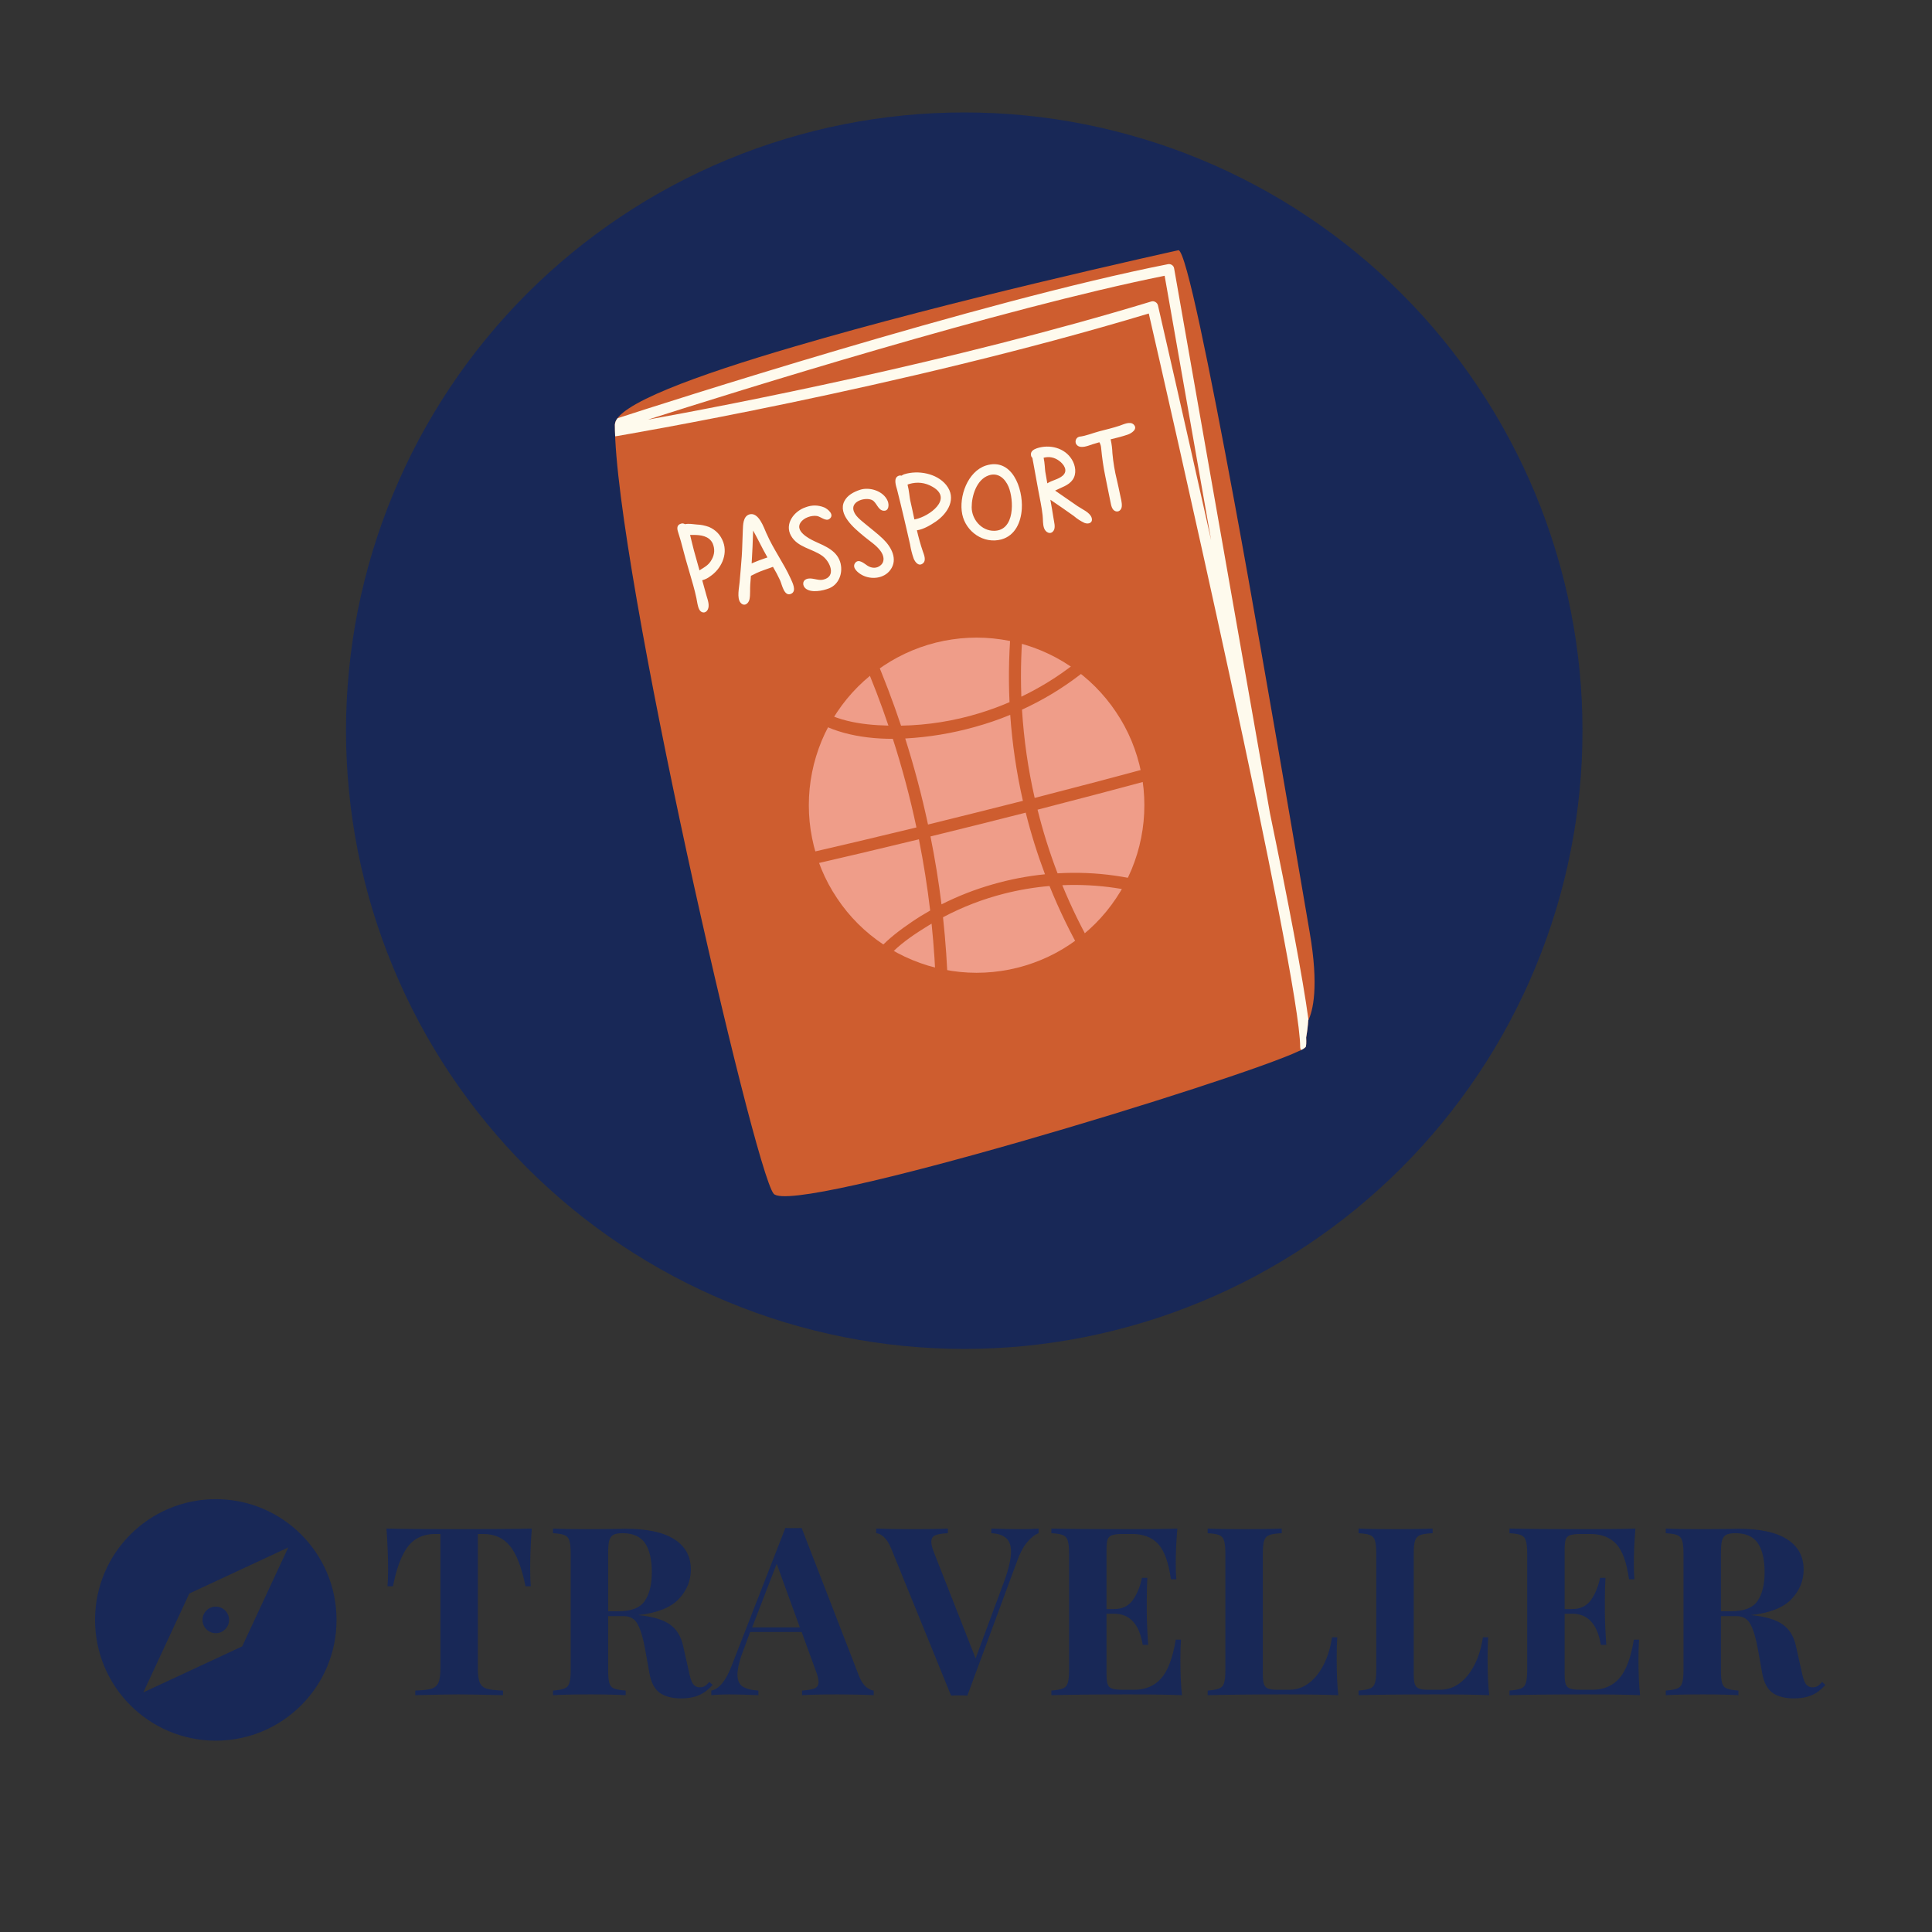<?xml version="1.0" encoding="UTF-8"?><svg xmlns="http://www.w3.org/2000/svg" xmlns:xlink="http://www.w3.org/1999/xlink" width="150" zoomAndPan="magnify" viewBox="0 0 150 150" height="150" preserveAspectRatio="xMidYMid meet" version="1.0"><rect x="0" y="0" width="150" height="150" fill="#333333" stroke="none"/><defs><g><g id="glyph-0-0"/><g id="glyph-0-1"><path d="M 11.734 -12.938 C 11.648 -11.781 11.609 -10.742 11.609 -9.828 C 11.609 -9.254 11.625 -8.797 11.656 -8.453 L 11.25 -8.453 C 10.945 -9.941 10.539 -10.988 10.031 -11.594 C 9.531 -12.207 8.844 -12.516 7.969 -12.516 L 7.547 -12.516 L 7.547 -2.078 C 7.547 -1.566 7.598 -1.195 7.703 -0.969 C 7.805 -0.738 7.988 -0.582 8.25 -0.5 C 8.508 -0.426 8.926 -0.379 9.5 -0.359 L 9.5 0 C 7.969 -0.039 6.812 -0.062 6.031 -0.062 C 5.258 -0.062 4.145 -0.039 2.688 0 L 2.688 -0.359 C 3.258 -0.379 3.676 -0.426 3.938 -0.5 C 4.195 -0.582 4.379 -0.738 4.484 -0.969 C 4.586 -1.195 4.641 -1.566 4.641 -2.078 L 4.641 -12.516 L 4.234 -12.516 C 3.648 -12.516 3.156 -12.383 2.75 -12.125 C 2.344 -11.875 1.992 -11.453 1.703 -10.859 C 1.41 -10.273 1.16 -9.473 0.953 -8.453 L 0.531 -8.453 C 0.562 -8.797 0.578 -9.254 0.578 -9.828 C 0.578 -10.742 0.535 -11.781 0.453 -12.938 C 1.566 -12.906 3.453 -12.891 6.109 -12.891 C 8.766 -12.891 10.641 -12.906 11.734 -12.938 Z M 11.734 -12.938 "/></g><g id="glyph-0-2"><path d="M 13.016 -0.797 C 12.68 -0.422 12.328 -0.156 11.953 0 C 11.578 0.164 11.117 0.25 10.578 0.25 C 9.879 0.25 9.32 0.102 8.906 -0.188 C 8.5 -0.488 8.234 -1 8.109 -1.719 L 7.781 -3.547 C 7.625 -4.43 7.43 -5.082 7.203 -5.5 C 6.984 -5.926 6.613 -6.141 6.094 -6.141 L 4.906 -6.141 L 4.906 -1.938 C 4.906 -1.477 4.938 -1.145 5 -0.938 C 5.062 -0.727 5.188 -0.586 5.375 -0.516 C 5.562 -0.441 5.859 -0.391 6.266 -0.359 L 6.266 0 C 5.609 -0.039 4.691 -0.062 3.516 -0.062 C 2.203 -0.062 1.238 -0.039 0.625 0 L 0.625 -0.359 C 1.02 -0.391 1.312 -0.441 1.5 -0.516 C 1.695 -0.586 1.828 -0.727 1.891 -0.938 C 1.961 -1.145 2 -1.477 2 -1.938 L 2 -11 C 2 -11.469 1.961 -11.805 1.891 -12.016 C 1.828 -12.223 1.695 -12.363 1.5 -12.438 C 1.312 -12.508 1.02 -12.555 0.625 -12.578 L 0.625 -12.938 C 1.238 -12.906 2.164 -12.891 3.406 -12.891 L 5.422 -12.906 C 5.672 -12.914 5.953 -12.922 6.266 -12.922 C 7.953 -12.922 9.219 -12.645 10.062 -12.094 C 10.906 -11.551 11.328 -10.77 11.328 -9.75 C 11.328 -8.883 11.008 -8.117 10.375 -7.453 C 9.75 -6.797 8.703 -6.383 7.234 -6.219 C 8.336 -6.113 9.156 -5.875 9.688 -5.5 C 10.227 -5.125 10.578 -4.555 10.734 -3.797 L 11.156 -1.922 C 11.25 -1.43 11.359 -1.086 11.484 -0.891 C 11.617 -0.703 11.801 -0.609 12.031 -0.609 C 12.176 -0.617 12.301 -0.648 12.406 -0.703 C 12.508 -0.766 12.629 -0.875 12.766 -1.031 Z M 6.031 -12.578 C 5.707 -12.578 5.469 -12.535 5.312 -12.453 C 5.156 -12.367 5.047 -12.211 4.984 -11.984 C 4.93 -11.766 4.906 -11.438 4.906 -11 L 4.906 -6.516 L 5.688 -6.516 C 6.688 -6.516 7.367 -6.773 7.734 -7.297 C 8.109 -7.828 8.297 -8.578 8.297 -9.547 C 8.297 -10.547 8.117 -11.301 7.766 -11.812 C 7.41 -12.32 6.832 -12.578 6.031 -12.578 Z M 6.031 -12.578 "/></g><g id="glyph-0-3"><path d="M 11.172 -1.531 C 11.328 -1.133 11.508 -0.844 11.719 -0.656 C 11.926 -0.477 12.129 -0.379 12.328 -0.359 L 12.328 0 C 11.586 -0.039 10.66 -0.062 9.547 -0.062 C 8.297 -0.062 7.367 -0.039 6.766 0 L 6.766 -0.359 C 7.223 -0.391 7.551 -0.445 7.75 -0.531 C 7.945 -0.625 8.047 -0.789 8.047 -1.031 C 8.047 -1.25 7.973 -1.539 7.828 -1.906 L 6.734 -4.906 L 2.734 -4.906 L 2.266 -3.641 C 1.922 -2.766 1.75 -2.086 1.75 -1.609 C 1.75 -1.16 1.883 -0.848 2.156 -0.672 C 2.438 -0.492 2.844 -0.391 3.375 -0.359 L 3.375 0 C 2.551 -0.039 1.797 -0.062 1.109 -0.062 C 0.555 -0.062 0.094 -0.039 -0.281 0 L -0.281 -0.359 C 0.32 -0.473 0.848 -1.113 1.297 -2.281 L 5.469 -12.984 C 5.602 -12.973 5.816 -12.969 6.109 -12.969 C 6.398 -12.969 6.609 -12.973 6.734 -12.984 Z M 6.594 -5.266 L 4.797 -10.203 L 2.891 -5.266 Z M 6.594 -5.266 "/></g><g id="glyph-0-4"><path d="M 11 -12.891 C 11.562 -12.891 12.023 -12.906 12.391 -12.938 L 12.391 -12.578 C 12.086 -12.461 11.789 -12.227 11.5 -11.875 C 11.207 -11.531 10.945 -11.039 10.719 -10.406 L 6.859 0.031 C 6.723 0.02 6.508 0.016 6.219 0.016 C 5.938 0.016 5.727 0.02 5.594 0.031 L 0.938 -11.406 C 0.77 -11.812 0.582 -12.102 0.375 -12.281 C 0.176 -12.469 -0.02 -12.566 -0.219 -12.578 L -0.219 -12.938 C 0.508 -12.906 1.438 -12.891 2.562 -12.891 C 3.812 -12.891 4.738 -12.906 5.344 -12.938 L 5.344 -12.578 C 4.875 -12.555 4.539 -12.5 4.344 -12.406 C 4.156 -12.32 4.062 -12.156 4.062 -11.906 C 4.062 -11.695 4.133 -11.41 4.281 -11.047 L 7.5 -2.859 L 9.75 -8.922 C 10.082 -9.859 10.25 -10.602 10.25 -11.156 C 10.25 -11.633 10.117 -11.984 9.859 -12.203 C 9.598 -12.43 9.219 -12.555 8.719 -12.578 L 8.719 -12.938 C 9.551 -12.906 10.312 -12.891 11 -12.891 Z M 11 -12.891 "/></g><g id="glyph-0-5"><path d="M 10.641 -2.781 C 10.641 -1.656 10.68 -0.727 10.766 0 C 9.941 -0.039 8.547 -0.062 6.578 -0.062 C 3.922 -0.062 1.938 -0.039 0.625 0 L 0.625 -0.359 C 1.02 -0.391 1.312 -0.441 1.5 -0.516 C 1.695 -0.586 1.828 -0.727 1.891 -0.938 C 1.961 -1.145 2 -1.477 2 -1.938 L 2 -11 C 2 -11.469 1.961 -11.805 1.891 -12.016 C 1.828 -12.223 1.695 -12.363 1.5 -12.438 C 1.312 -12.508 1.02 -12.555 0.625 -12.578 L 0.625 -12.938 C 1.938 -12.906 3.922 -12.891 6.578 -12.891 C 8.367 -12.891 9.645 -12.906 10.406 -12.938 C 10.32 -11.926 10.281 -11.023 10.281 -10.234 C 10.281 -9.703 10.297 -9.289 10.328 -9 L 9.906 -9 C 9.727 -10.301 9.398 -11.211 8.922 -11.734 C 8.441 -12.254 7.77 -12.516 6.906 -12.516 L 6.156 -12.516 C 5.781 -12.516 5.504 -12.484 5.328 -12.422 C 5.16 -12.367 5.047 -12.254 4.984 -12.078 C 4.93 -11.898 4.906 -11.613 4.906 -11.219 L 4.906 -6.688 L 5.484 -6.688 C 6.129 -6.688 6.617 -6.922 6.953 -7.391 C 7.285 -7.867 7.52 -8.441 7.656 -9.109 L 8.078 -9.109 C 8.047 -8.598 8.031 -8.023 8.031 -7.391 L 8.031 -6.516 C 8.031 -5.891 8.066 -5.02 8.141 -3.906 L 7.719 -3.906 C 7.457 -5.52 6.711 -6.328 5.484 -6.328 L 4.906 -6.328 L 4.906 -1.719 C 4.906 -1.332 4.93 -1.051 4.984 -0.875 C 5.047 -0.695 5.16 -0.578 5.328 -0.516 C 5.504 -0.453 5.781 -0.422 6.156 -0.422 L 7.062 -0.422 C 7.926 -0.422 8.617 -0.711 9.141 -1.297 C 9.672 -1.891 10.051 -2.895 10.281 -4.312 L 10.688 -4.312 C 10.656 -3.914 10.641 -3.406 10.641 -2.781 Z M 10.641 -2.781 "/></g><g id="glyph-0-6"><path d="M 6.375 -12.578 C 5.938 -12.555 5.617 -12.508 5.422 -12.438 C 5.223 -12.363 5.086 -12.223 5.016 -12.016 C 4.941 -11.805 4.906 -11.469 4.906 -11 L 4.906 -1.719 C 4.906 -1.332 4.93 -1.051 4.984 -0.875 C 5.047 -0.695 5.156 -0.578 5.312 -0.516 C 5.469 -0.453 5.711 -0.422 6.047 -0.422 L 6.953 -0.422 C 7.773 -0.422 8.488 -0.789 9.094 -1.531 C 9.695 -2.281 10.094 -3.27 10.281 -4.5 L 10.688 -4.5 C 10.656 -4.082 10.641 -3.547 10.641 -2.891 C 10.641 -1.723 10.68 -0.758 10.766 0 C 9.941 -0.039 8.547 -0.062 6.578 -0.062 C 3.922 -0.062 1.938 -0.039 0.625 0 L 0.625 -0.359 C 1.02 -0.391 1.312 -0.441 1.5 -0.516 C 1.695 -0.586 1.828 -0.727 1.891 -0.938 C 1.961 -1.145 2 -1.477 2 -1.938 L 2 -11 C 2 -11.469 1.961 -11.805 1.891 -12.016 C 1.828 -12.223 1.695 -12.363 1.5 -12.438 C 1.312 -12.508 1.02 -12.555 0.625 -12.578 L 0.625 -12.938 C 1.238 -12.906 2.203 -12.891 3.516 -12.891 C 4.754 -12.891 5.707 -12.906 6.375 -12.938 Z M 6.375 -12.578 "/></g></g><clipPath id="clip-0"><path d="M 47.703 19.426 L 102.453 19.426 L 102.453 93 L 47.703 93 Z M 47.703 19.426 " clip-rule="nonzero"/></clipPath><clipPath id="clip-1"><path d="M 47.703 20 L 102 20 L 102 82 L 47.703 82 Z M 47.703 20 " clip-rule="nonzero"/></clipPath><clipPath id="clip-2"><path d="M 7.379 116.395 L 26.129 116.395 L 26.129 135.145 L 7.379 135.145 Z M 7.379 116.395 " clip-rule="nonzero"/></clipPath></defs><path fill="rgb(9.409%, 15.689%, 34.119%)" d="M 74.863 8.73 C 73.293 8.73 71.723 8.805 70.16 8.961 C 68.594 9.113 67.043 9.344 65.5 9.652 C 63.957 9.957 62.434 10.34 60.93 10.797 C 59.426 11.254 57.949 11.781 56.496 12.383 C 55.043 12.984 53.625 13.656 52.238 14.398 C 50.852 15.137 49.504 15.945 48.199 16.82 C 46.891 17.691 45.629 18.629 44.414 19.625 C 43.199 20.621 42.035 21.676 40.922 22.789 C 39.812 23.898 38.758 25.062 37.762 26.277 C 36.762 27.492 35.828 28.754 34.953 30.062 C 34.082 31.371 33.273 32.715 32.531 34.102 C 31.793 35.488 31.121 36.91 30.52 38.359 C 29.918 39.812 29.387 41.293 28.93 42.797 C 28.477 44.301 28.094 45.824 27.785 47.363 C 27.48 48.906 27.25 50.461 27.098 52.023 C 26.941 53.59 26.863 55.156 26.863 56.73 C 26.863 58.301 26.941 59.871 27.098 61.434 C 27.25 63 27.48 64.551 27.785 66.094 C 28.094 67.637 28.477 69.16 28.93 70.664 C 29.387 72.168 29.918 73.645 30.52 75.098 C 31.121 76.551 31.793 77.969 32.531 79.355 C 33.273 80.742 34.082 82.09 34.953 83.398 C 35.828 84.703 36.762 85.965 37.762 87.18 C 38.758 88.395 39.812 89.559 40.922 90.672 C 42.035 91.781 43.199 92.836 44.414 93.836 C 45.629 94.832 46.891 95.766 48.199 96.641 C 49.504 97.512 50.852 98.32 52.238 99.062 C 53.625 99.805 55.043 100.473 56.496 101.074 C 57.949 101.676 59.426 102.207 60.93 102.664 C 62.434 103.117 63.957 103.5 65.5 103.809 C 67.043 104.113 68.594 104.344 70.16 104.5 C 71.723 104.652 73.293 104.73 74.863 104.73 C 76.438 104.73 78.004 104.652 79.57 104.5 C 81.133 104.344 82.688 104.113 84.23 103.809 C 85.77 103.5 87.293 103.117 88.797 102.664 C 90.305 102.207 91.781 101.676 93.234 101.074 C 94.688 100.473 96.105 99.805 97.492 99.062 C 98.879 98.32 100.227 97.512 101.531 96.641 C 102.84 95.766 104.102 94.832 105.316 93.836 C 106.531 92.836 107.695 91.781 108.805 90.672 C 109.918 89.559 110.973 88.395 111.969 87.18 C 112.965 85.965 113.902 84.703 114.773 83.398 C 115.648 82.09 116.457 80.742 117.195 79.355 C 117.938 77.969 118.609 76.551 119.211 75.098 C 119.812 73.645 120.34 72.168 120.797 70.664 C 121.254 69.16 121.637 67.637 121.941 66.094 C 122.25 64.551 122.48 63 122.633 61.434 C 122.789 59.871 122.863 58.301 122.863 56.73 C 122.863 55.156 122.789 53.59 122.633 52.023 C 122.48 50.461 122.25 48.906 121.941 47.363 C 121.637 45.824 121.254 44.301 120.797 42.797 C 120.34 41.293 119.812 39.812 119.211 38.359 C 118.609 36.91 117.938 35.488 117.195 34.102 C 116.457 32.715 115.648 31.371 114.773 30.062 C 113.902 28.754 112.965 27.492 111.969 26.277 C 110.973 25.062 109.918 23.898 108.805 22.789 C 107.695 21.676 106.531 20.621 105.316 19.625 C 104.102 18.629 102.84 17.691 101.531 16.82 C 100.227 15.945 98.879 15.137 97.492 14.398 C 96.105 13.656 94.688 12.984 93.234 12.383 C 91.781 11.781 90.305 11.254 88.797 10.797 C 87.293 10.34 85.77 9.957 84.23 9.652 C 82.688 9.344 81.133 9.113 79.57 8.961 C 78.004 8.805 76.438 8.73 74.863 8.73 Z M 74.863 8.73 " fill-opacity="1" fill-rule="nonzero"/><g clip-path="url(#clip-0)"><path fill="rgb(80.779%, 36.469%, 18.43%)" d="M 101.41 80.539 C 101.43 80.961 101.418 81.219 101.363 81.293 C 101.262 81.387 101.148 81.461 101.023 81.516 C 100.98 81.555 100.934 81.578 100.875 81.59 C 96.27 83.805 61.523 94.426 60.066 92.68 C 58.527 90.832 47.738 43.848 47.738 32.969 C 47.738 31.457 53.984 29.152 61.758 26.883 C 67.777 25.113 74.711 23.359 80.371 22 C 86.75 20.469 91.5 19.426 91.5 19.426 C 92.082 19.512 93.898 28.48 95.855 39.051 C 96.547 42.785 97.246 46.734 97.918 50.555 C 99.699 60.668 101.254 69.926 101.68 72.367 C 102.422 76.652 101.918 78.512 101.578 79.215 C 101.547 79.66 101.492 80.102 101.41 80.539 Z M 101.41 80.539 " fill-opacity="1" fill-rule="nonzero"/></g><path fill="rgb(93.729%, 61.569%, 53.729%)" d="M 88.848 62.516 C 88.848 63.371 88.766 64.215 88.598 65.055 C 88.434 65.891 88.184 66.707 87.859 67.496 C 87.531 68.285 87.129 69.035 86.652 69.742 C 86.18 70.453 85.637 71.113 85.035 71.715 C 84.43 72.32 83.77 72.859 83.059 73.332 C 82.348 73.809 81.598 74.211 80.809 74.535 C 80.016 74.863 79.203 75.109 78.363 75.277 C 77.523 75.441 76.676 75.527 75.82 75.527 C 74.969 75.527 74.121 75.441 73.281 75.277 C 72.441 75.109 71.629 74.863 70.836 74.535 C 70.047 74.211 69.297 73.809 68.586 73.332 C 67.875 72.859 67.215 72.32 66.609 71.715 C 66.004 71.113 65.465 70.453 64.992 69.742 C 64.516 69.035 64.113 68.285 63.785 67.496 C 63.461 66.707 63.211 65.891 63.047 65.055 C 62.879 64.215 62.797 63.371 62.797 62.516 C 62.797 61.66 62.879 60.816 63.047 59.977 C 63.211 59.141 63.461 58.328 63.785 57.535 C 64.113 56.746 64.516 55.996 64.992 55.289 C 65.465 54.578 66.004 53.922 66.609 53.316 C 67.215 52.711 67.875 52.172 68.586 51.699 C 69.297 51.223 70.047 50.824 70.836 50.496 C 71.629 50.168 72.441 49.922 73.281 49.754 C 74.121 49.59 74.969 49.504 75.82 49.504 C 76.676 49.504 77.523 49.59 78.363 49.754 C 79.203 49.922 80.016 50.168 80.809 50.496 C 81.598 50.824 82.348 51.223 83.059 51.699 C 83.77 52.172 84.43 52.711 85.035 53.316 C 85.637 53.922 86.18 54.578 86.652 55.289 C 87.129 55.996 87.531 56.746 87.859 57.535 C 88.184 58.328 88.434 59.141 88.598 59.977 C 88.766 60.816 88.848 61.66 88.848 62.516 Z M 88.848 62.516 " fill-opacity="1" fill-rule="nonzero"/><path fill="rgb(99.609%, 98.039%, 92.94%)" d="M 55.051 40.914 C 54.738 40.801 54.422 40.734 54.09 40.723 C 53.797 40.699 53.469 40.633 53.184 40.699 C 53.078 40.633 52.969 40.621 52.852 40.664 C 52.559 40.758 52.555 41.004 52.629 41.254 C 52.73 41.605 52.852 41.949 52.938 42.305 C 53.125 43.027 53.324 43.746 53.539 44.461 C 53.73 45.113 53.926 45.762 54.066 46.426 C 54.133 46.723 54.152 47.059 54.297 47.332 C 54.441 47.602 54.781 47.652 54.949 47.332 C 55.113 47.008 54.949 46.574 54.859 46.27 C 54.75 45.863 54.637 45.457 54.52 45.051 C 54.742 44.992 54.949 44.891 55.133 44.75 C 55.977 44.184 56.516 43.086 56.152 42.086 C 55.953 41.539 55.582 41.148 55.051 40.914 Z M 55.27 43.418 C 55.059 43.84 54.75 44.004 54.371 44.242 C 54.348 44.258 54.328 44.27 54.309 44.285 C 54.164 43.77 54.016 43.25 53.875 42.734 C 53.766 42.336 53.68 41.93 53.578 41.531 C 53.668 41.531 53.754 41.531 53.824 41.531 C 54.41 41.531 55.059 41.609 55.336 42.199 C 55.508 42.617 55.484 43.023 55.273 43.418 Z M 59.512 41.426 C 59.301 40.953 58.902 39.73 58.18 39.938 C 57.68 40.094 57.691 40.77 57.672 41.18 C 57.637 41.848 57.637 42.52 57.59 43.188 C 57.547 43.855 57.477 44.531 57.422 45.207 C 57.391 45.605 57.195 46.438 57.492 46.789 C 57.789 47.137 58.133 46.852 58.195 46.508 C 58.262 46.16 58.223 45.746 58.25 45.379 C 58.27 45.156 58.285 44.93 58.301 44.707 C 58.453 44.641 58.609 44.551 58.734 44.492 C 59.109 44.32 59.496 44.199 59.879 44.059 L 60.012 44.008 C 60.219 44.352 60.402 44.703 60.57 45.066 C 60.711 45.379 60.883 46.359 61.43 46.098 C 61.879 45.887 61.516 45.211 61.383 44.91 C 60.84 43.711 60.043 42.641 59.516 41.426 Z M 58.359 43.742 C 58.41 42.895 58.449 42.043 58.473 41.191 C 58.848 41.859 59.172 42.555 59.547 43.211 C 59.559 43.234 59.574 43.254 59.586 43.277 C 59.172 43.414 58.762 43.566 58.363 43.742 Z M 65.27 43.785 C 65.438 44.535 65.113 45.383 64.375 45.676 C 63.895 45.867 62.953 46.066 62.523 45.668 C 62.309 45.469 62.289 45.109 62.582 44.973 C 62.984 44.785 63.477 45.102 63.895 45.008 C 64.969 44.773 64.441 43.598 63.863 43.172 C 63.086 42.594 61.93 42.516 61.414 41.594 C 60.895 40.676 61.645 39.684 62.551 39.383 C 63.031 39.199 63.512 39.203 63.992 39.395 C 64.281 39.523 64.82 39.973 64.398 40.289 C 64.117 40.504 63.719 40.109 63.43 40.062 C 62.996 39.996 62.406 40.195 62.156 40.57 C 61.715 41.23 62.766 41.801 63.242 42.023 C 64.094 42.414 65.043 42.766 65.273 43.785 Z M 68.559 41.844 C 69.195 42.453 69.734 43.414 69.133 44.242 C 68.633 44.934 67.625 45.027 66.914 44.637 C 66.629 44.48 66.109 44.078 66.398 43.703 C 66.672 43.348 67.109 43.766 67.348 43.918 C 67.676 44.129 68.078 44.156 68.387 43.875 C 68.73 43.566 68.609 43.105 68.359 42.77 C 68.035 42.328 67.535 42.02 67.117 41.672 C 66.648 41.285 66.16 40.883 65.805 40.387 C 65.492 39.957 65.293 39.418 65.555 38.914 C 65.789 38.445 66.293 38.188 66.762 38.031 C 67.52 37.777 68.605 38.125 68.922 38.902 C 69.039 39.188 69.02 39.699 68.59 39.652 C 68.16 39.609 68.059 38.992 67.707 38.824 C 67.215 38.586 66.137 38.879 66.254 39.562 C 66.336 40.039 66.844 40.391 67.188 40.684 C 67.645 41.07 68.129 41.426 68.562 41.844 Z M 83.691 39.316 C 83.102 38.91 82.508 38.504 81.918 38.09 C 82.387 37.844 82.969 37.699 83.285 37.242 C 83.602 36.789 83.508 36.141 83.219 35.676 C 82.66 34.762 81.492 34.48 80.512 34.801 C 80.27 34.883 80 35.035 80.043 35.328 C 80.051 35.418 80.09 35.492 80.156 35.555 C 80.176 35.711 80.211 35.848 80.23 35.961 C 80.363 36.66 80.48 37.367 80.613 38.066 C 80.73 38.711 80.879 39.359 80.949 40.012 C 80.988 40.344 80.949 40.699 81.066 41.016 C 81.18 41.336 81.562 41.547 81.797 41.207 C 81.973 40.949 81.836 40.531 81.797 40.254 C 81.719 39.766 81.641 39.281 81.551 38.801 L 81.605 38.836 C 82.195 39.242 82.793 39.641 83.371 40.062 C 83.625 40.281 83.902 40.461 84.207 40.602 C 84.52 40.723 84.883 40.586 84.75 40.184 C 84.613 39.781 84.02 39.539 83.695 39.316 Z M 80.781 35.602 L 80.738 35.629 C 80.77 35.609 80.824 35.578 80.781 35.602 Z M 81.312 37.523 C 81.262 37.223 81.207 36.926 81.156 36.625 C 81.125 36.43 81.117 35.941 81.027 35.539 C 81.465 35.426 81.863 35.508 82.227 35.773 C 82.605 36.051 82.945 36.543 82.508 36.93 C 82.176 37.219 81.691 37.285 81.316 37.523 Z M 70.207 36.82 C 70.133 36.844 70.062 36.883 70 36.93 C 69.93 36.91 69.859 36.91 69.793 36.93 C 69.324 37.086 69.57 37.719 69.656 38.043 C 69.84 38.75 70.004 39.473 70.176 40.184 C 70.348 40.895 70.496 41.57 70.656 42.266 C 70.719 42.645 70.812 43.016 70.941 43.379 C 71.059 43.652 71.324 44 71.648 43.746 C 71.941 43.516 71.738 43.066 71.641 42.785 C 71.461 42.262 71.316 41.719 71.188 41.172 C 71.707 41.102 72.273 40.754 72.66 40.492 C 73.605 39.84 74.297 38.691 73.461 37.652 C 72.73 36.75 71.289 36.484 70.207 36.82 Z M 71.074 40.312 L 70.992 40.328 C 70.887 39.828 70.781 39.328 70.668 38.84 C 70.621 38.633 70.582 38.082 70.461 37.625 L 70.574 37.582 C 71.215 37.391 71.828 37.461 72.406 37.797 C 74.031 38.727 72.145 40.094 71.074 40.312 Z M 76.543 36.145 C 75.125 36.609 74.43 38.555 74.707 39.922 C 74.984 41.289 76.379 42.258 77.754 41.879 C 78.828 41.578 79.27 40.531 79.332 39.508 C 79.434 37.91 78.57 35.504 76.543 36.145 Z M 77.191 41.211 C 76.203 41.227 75.441 40.32 75.441 39.379 C 75.441 38.492 75.82 37.242 76.75 36.914 C 77.48 36.652 78.031 37.145 78.305 37.793 C 78.727 38.824 78.801 41.191 77.191 41.211 Z M 88.016 32.957 C 87.734 32.684 87.215 32.957 86.918 33.055 C 86.406 33.227 85.875 33.348 85.359 33.484 C 84.848 33.617 84.332 33.844 83.793 33.906 C 83.645 33.949 83.551 34.047 83.516 34.195 C 83.484 34.348 83.523 34.477 83.637 34.578 C 83.93 34.844 84.492 34.605 84.805 34.5 C 84.988 34.441 85.172 34.387 85.355 34.336 C 85.441 34.484 85.488 34.648 85.496 34.82 C 85.562 35.535 85.664 36.246 85.809 36.953 C 85.938 37.637 86.09 38.316 86.223 39 C 86.27 39.242 86.332 39.578 86.59 39.684 C 86.848 39.789 87.07 39.586 87.094 39.328 C 87.125 39.031 87.016 38.672 86.957 38.379 C 86.887 38.016 86.801 37.652 86.719 37.285 C 86.547 36.594 86.43 35.891 86.367 35.184 C 86.355 34.82 86.309 34.465 86.23 34.109 C 86.68 34 87.125 33.891 87.559 33.742 C 87.84 33.645 88.375 33.312 88.016 32.957 Z M 84.223 34.492 C 84.238 34.469 84.246 34.449 84.258 34.426 C 84.27 34.402 84.234 34.48 84.223 34.492 Z M 84.223 34.492 " fill-opacity="1" fill-rule="evenodd"/><path fill="rgb(80.779%, 36.469%, 18.43%)" d="M 90.848 69.039 C 88.02 68.043 85.105 67.629 82.109 67.805 C 81.488 66.188 80.973 64.539 80.555 62.863 C 83.723 62.047 86.887 61.215 90.039 60.359 C 90.621 60.203 90.375 59.297 89.789 59.453 C 86.637 60.312 83.484 61.141 80.332 61.949 C 79.816 59.691 79.492 57.41 79.348 55.098 C 82.527 53.637 85.242 51.566 87.492 48.887 C 87.875 48.418 87.215 47.758 86.828 48.223 C 84.742 50.723 82.23 52.68 79.297 54.09 C 79.223 52.105 79.285 50.125 79.488 48.148 C 79.551 47.551 78.609 47.555 78.555 48.148 C 78.34 50.27 78.281 52.391 78.379 54.516 C 77.621 54.844 76.848 55.125 76.059 55.367 C 74.07 55.977 72.035 56.301 69.957 56.34 C 69.324 54.445 68.613 52.574 67.82 50.73 C 67.582 50.18 66.773 50.656 67.008 51.199 C 67.734 52.887 68.391 54.598 68.977 56.336 C 66.836 56.289 64.562 55.957 62.879 54.574 C 62.414 54.191 61.75 54.852 62.215 55.238 C 64.125 56.809 66.703 57.363 69.32 57.363 C 70.047 59.625 70.66 61.918 71.152 64.242 C 68.113 64.98 65.066 65.703 62.016 66.402 C 61.426 66.539 61.676 67.445 62.262 67.309 C 65.293 66.613 68.32 65.898 71.344 65.164 C 71.707 66.992 72 68.836 72.219 70.691 C 71.723 70.973 71.242 71.27 70.773 71.59 C 69.012 72.789 67.156 74.293 66.789 76.516 C 66.691 77.105 67.598 77.359 67.695 76.766 C 68.074 74.484 70.23 72.996 72.07 71.867 C 72.156 71.812 72.242 71.766 72.328 71.711 C 72.695 75.25 72.789 78.797 72.617 82.348 C 72.586 82.953 73.523 82.949 73.547 82.348 C 73.73 78.629 73.617 74.914 73.215 71.215 C 74.723 70.414 76.305 69.805 77.961 69.383 C 79.121 69.09 80.293 68.891 81.484 68.789 C 82.234 70.652 83.109 72.453 84.109 74.195 C 84.41 74.719 85.223 74.246 84.922 73.719 C 83.996 72.109 83.18 70.445 82.477 68.727 C 85.262 68.609 87.969 69.012 90.602 69.941 C 91.172 70.145 91.418 69.238 90.848 69.039 Z M 70.281 57.336 C 72.113 57.234 73.914 56.938 75.684 56.441 C 76.617 56.184 77.535 55.871 78.434 55.5 C 78.59 57.75 78.918 59.977 79.418 62.176 C 76.969 62.797 74.512 63.41 72.051 64.016 C 71.57 61.766 70.98 59.543 70.281 57.336 Z M 77.078 68.66 C 75.703 69.051 74.375 69.57 73.098 70.215 C 72.879 68.445 72.594 66.688 72.242 64.941 C 74.711 64.336 77.176 63.723 79.637 63.094 C 80.043 64.719 80.543 66.312 81.133 67.879 C 79.758 68.016 78.406 68.277 77.078 68.66 Z M 77.078 68.66 " fill-opacity="1" fill-rule="nonzero"/><g clip-path="url(#clip-1)"><path fill="rgb(99.609%, 98.039%, 92.94%)" d="M 101.59 79.176 C 101.148 75.895 100.008 69.949 98.598 63.133 L 91.16 20.848 C 91.145 20.73 91.086 20.641 90.988 20.574 C 90.895 20.512 90.789 20.488 90.676 20.512 C 76.188 23.367 51.145 31.43 47.953 32.469 C 47.828 32.613 47.758 32.777 47.738 32.969 C 47.738 33.25 47.746 33.547 47.762 33.871 C 47.781 33.871 47.797 33.871 47.816 33.871 C 48.035 33.828 69.824 30.176 89.191 24.34 C 90.344 29.348 100.945 75.68 100.945 81.293 C 100.945 81.375 100.969 81.453 101.016 81.52 C 101.016 81.523 101.02 81.523 101.023 81.52 C 101.148 81.469 101.262 81.395 101.363 81.297 C 101.418 81.227 101.43 80.969 101.41 80.547 C 101.488 80.105 101.543 79.664 101.57 79.219 C 101.578 79.203 101.582 79.191 101.59 79.176 Z M 89.906 23.719 C 89.879 23.602 89.812 23.512 89.707 23.449 C 89.602 23.387 89.492 23.375 89.375 23.41 C 73.887 28.113 56.73 31.418 50.301 32.582 C 57.277 30.355 77.707 23.969 90.422 21.41 L 94.031 41.938 C 91.883 32.316 90.094 24.523 89.906 23.719 Z M 89.906 23.719 " fill-opacity="1" fill-rule="nonzero"/></g><g clip-path="url(#clip-2)"><path fill="rgb(9.409%, 15.689%, 34.119%)" d="M 16.754 124.738 C 16.184 124.738 15.723 125.203 15.723 125.77 C 15.723 126.336 16.184 126.801 16.754 126.801 C 17.324 126.801 17.785 126.336 17.785 125.77 C 17.785 125.203 17.324 124.738 16.754 124.738 Z M 16.754 116.395 C 11.574 116.395 7.379 120.59 7.379 125.77 C 7.379 130.945 11.574 135.145 16.754 135.145 C 21.934 135.145 26.129 130.945 26.129 125.77 C 26.129 120.59 21.934 116.395 16.754 116.395 Z M 18.805 127.824 L 11.129 131.395 L 14.699 123.719 L 22.379 120.145 Z M 18.805 127.824 " fill-opacity="1" fill-rule="nonzero"/></g><g fill="rgb(9.409%, 15.689%, 34.119%)" fill-opacity="1"><use x="29.553" y="131.615" xmlns:xlink="http://www.w3.org/1999/xlink" xlink:href="#glyph-0-1" xlink:type="simple" xlink:actuate="onLoad" xlink:show="embed"/></g><g fill="rgb(9.409%, 15.689%, 34.119%)" fill-opacity="1"><use x="42.31" y="131.615" xmlns:xlink="http://www.w3.org/1999/xlink" xlink:href="#glyph-0-2" xlink:type="simple" xlink:actuate="onLoad" xlink:show="embed"/></g><g fill="rgb(9.409%, 15.689%, 34.119%)" fill-opacity="1"><use x="55.506" y="131.615" xmlns:xlink="http://www.w3.org/1999/xlink" xlink:href="#glyph-0-3" xlink:type="simple" xlink:actuate="onLoad" xlink:show="embed"/></g><g fill="rgb(9.409%, 15.689%, 34.119%)" fill-opacity="1"><use x="68.246" y="131.615" xmlns:xlink="http://www.w3.org/1999/xlink" xlink:href="#glyph-0-4" xlink:type="simple" xlink:actuate="onLoad" xlink:show="embed"/></g><g fill="rgb(9.409%, 15.689%, 34.119%)" fill-opacity="1"><use x="81.003" y="131.615" xmlns:xlink="http://www.w3.org/1999/xlink" xlink:href="#glyph-0-5" xlink:type="simple" xlink:actuate="onLoad" xlink:show="embed"/></g><g fill="rgb(9.409%, 15.689%, 34.119%)" fill-opacity="1"><use x="93.139" y="131.615" xmlns:xlink="http://www.w3.org/1999/xlink" xlink:href="#glyph-0-6" xlink:type="simple" xlink:actuate="onLoad" xlink:show="embed"/></g><g fill="rgb(9.409%, 15.689%, 34.119%)" fill-opacity="1"><use x="104.855" y="131.615" xmlns:xlink="http://www.w3.org/1999/xlink" xlink:href="#glyph-0-6" xlink:type="simple" xlink:actuate="onLoad" xlink:show="embed"/></g><g fill="rgb(9.409%, 15.689%, 34.119%)" fill-opacity="1"><use x="116.57" y="131.615" xmlns:xlink="http://www.w3.org/1999/xlink" xlink:href="#glyph-0-5" xlink:type="simple" xlink:actuate="onLoad" xlink:show="embed"/></g><g fill="rgb(9.409%, 15.689%, 34.119%)" fill-opacity="1"><use x="128.706" y="131.615" xmlns:xlink="http://www.w3.org/1999/xlink" xlink:href="#glyph-0-2" xlink:type="simple" xlink:actuate="onLoad" xlink:show="embed"/></g></svg>